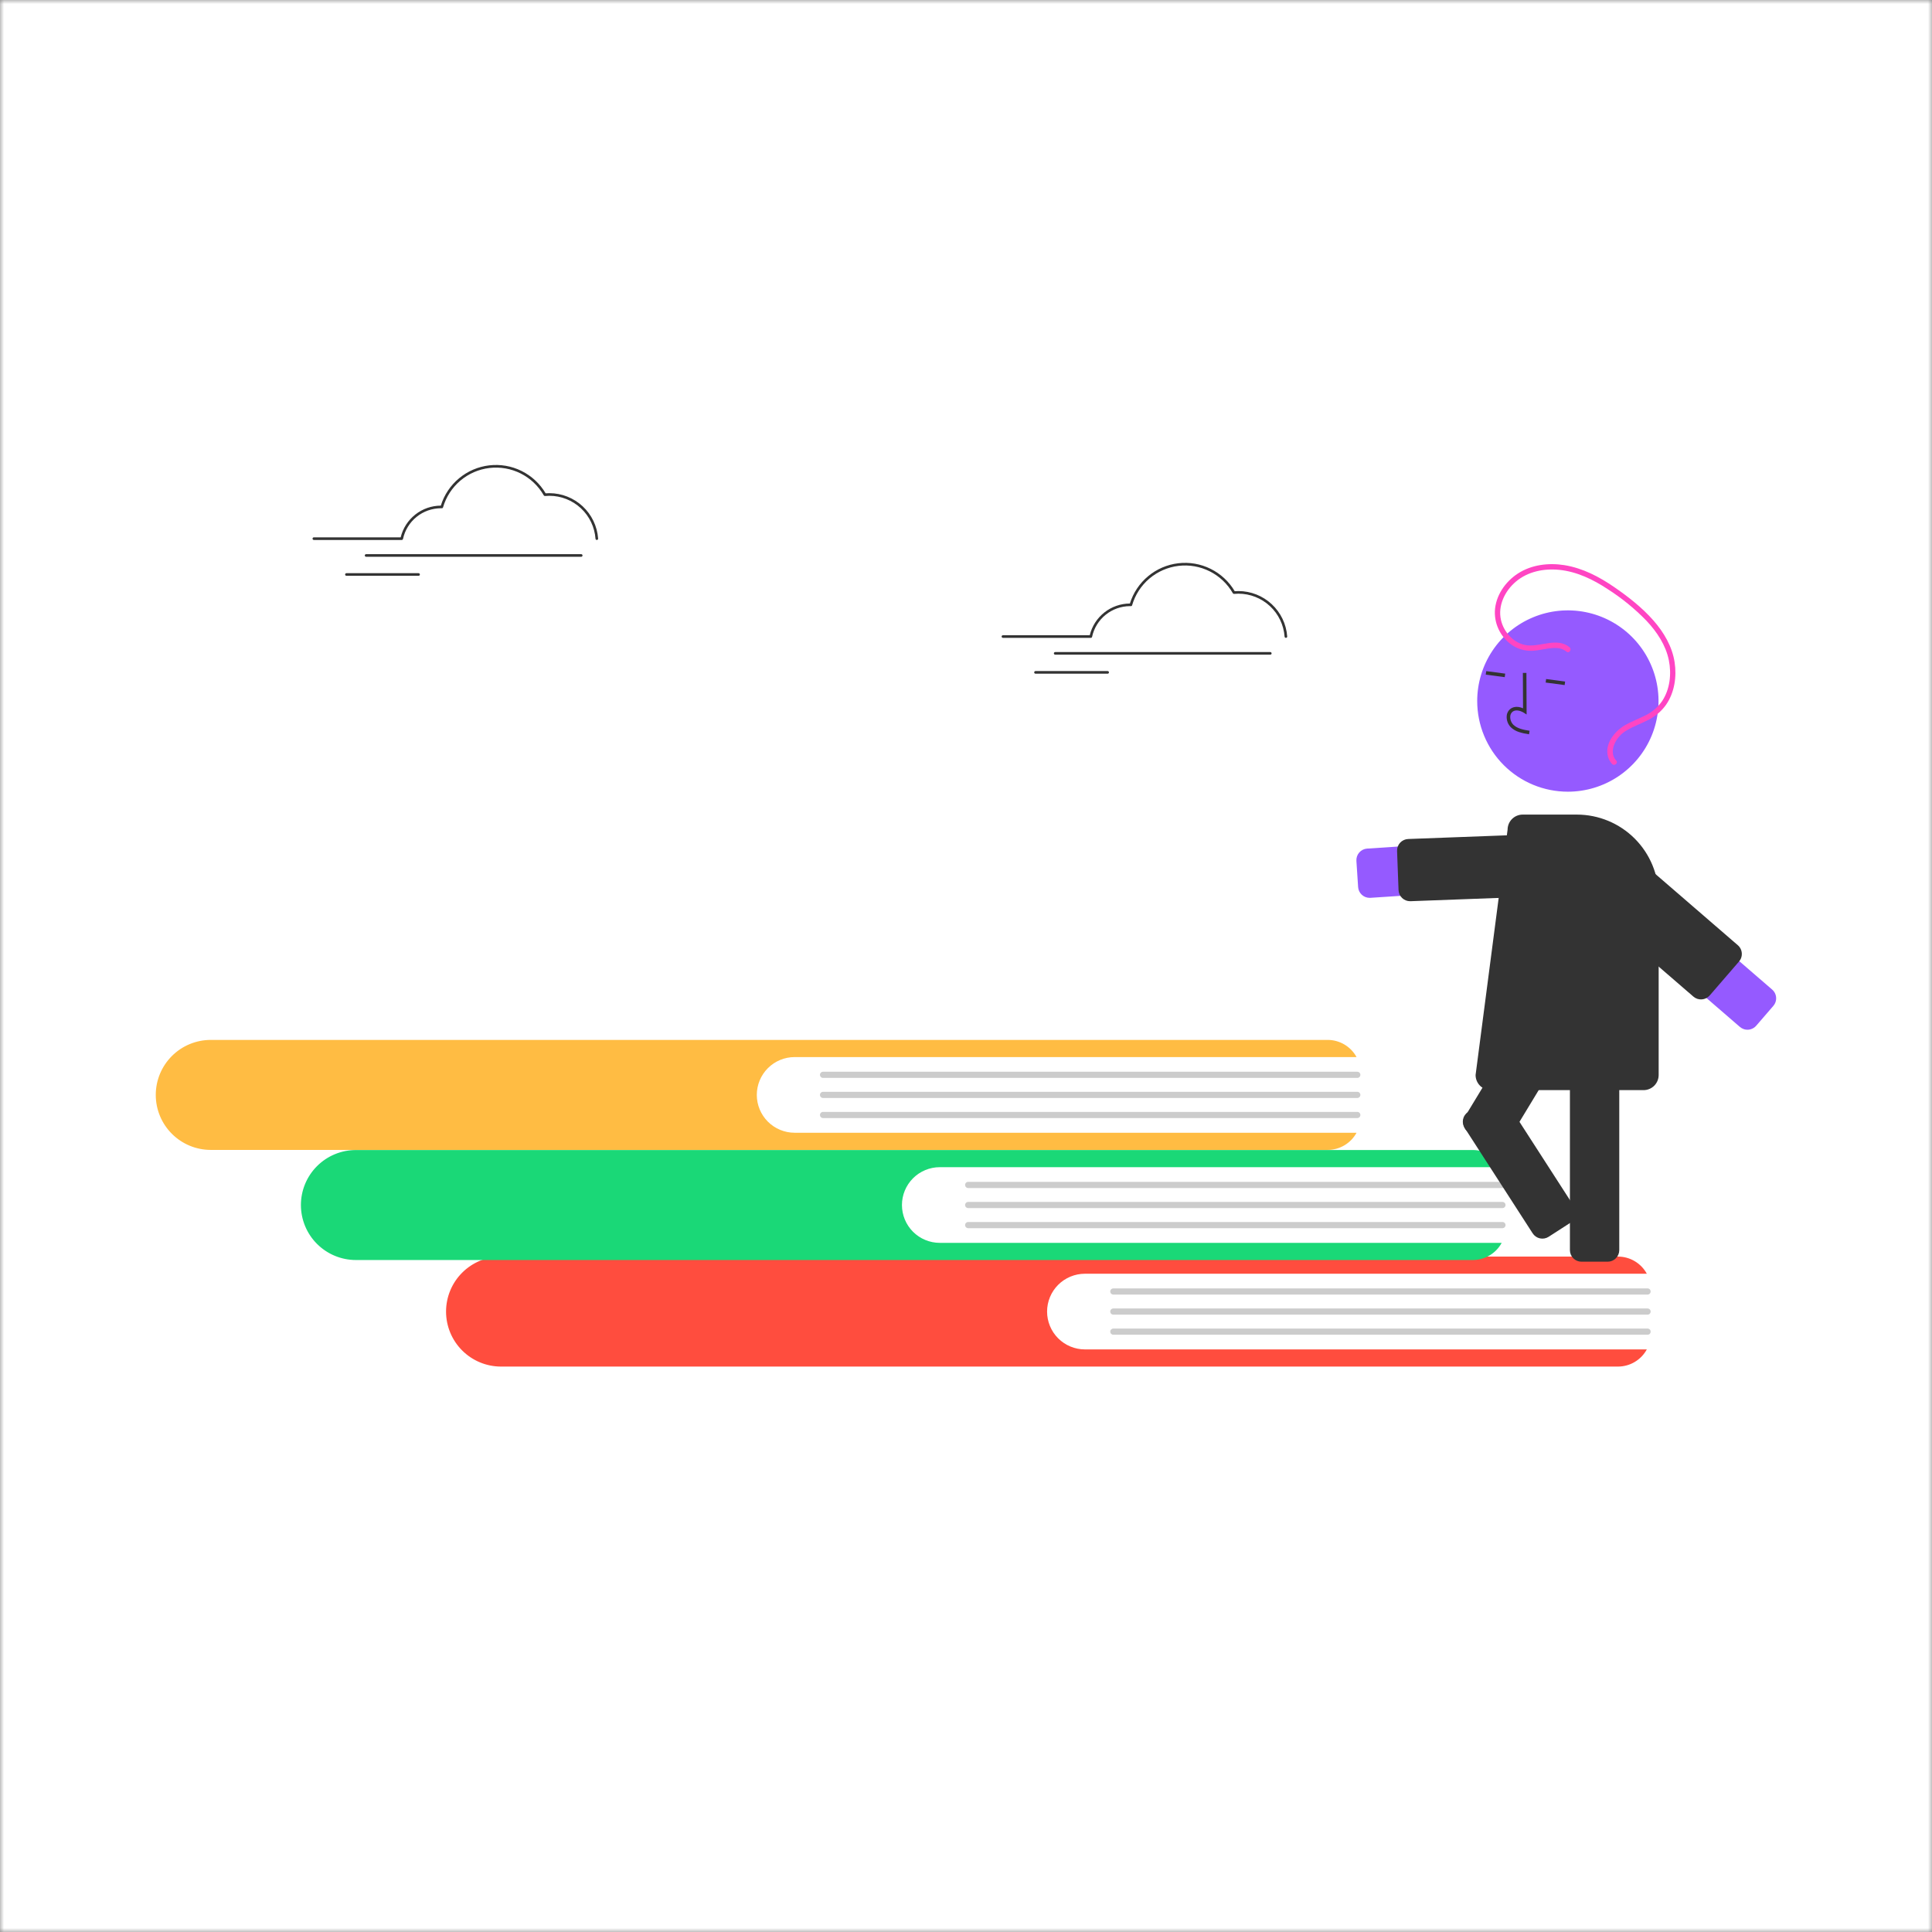 <svg width="250" height="250" viewBox="0 0 250 250" fill="none" xmlns="http://www.w3.org/2000/svg">
<rect x="0" y="0" width="250" height="250" fill="#808080" stroke="none"/>
<g clip-path="url(#clip0_35_471)">
<mask id="mask0_35_471" style="mask-type:luminance" maskUnits="userSpaceOnUse" x="0" y="0" width="250" height="250">
<path d="M250 0H0V250H250V0Z" fill="white"/>
</mask>
<g mask="url(#mask0_35_471)">
<path d="M250 0H0V250H250V0Z" fill="white"/>
<path d="M140.388 174.613C139.09 174.613 137.845 174.097 136.926 173.179C136.008 172.261 135.492 171.016 135.492 169.717C135.492 168.419 136.008 167.173 136.926 166.255C137.845 165.337 139.09 164.821 140.388 164.821H213.098C212.733 164.149 212.193 163.589 211.536 163.198C210.879 162.807 210.129 162.601 209.365 162.601H64.835C62.948 162.601 61.138 163.35 59.803 164.685C58.468 166.02 57.719 167.83 57.719 169.717C57.719 171.605 58.468 173.415 59.803 174.749C61.138 176.084 62.948 176.834 64.835 176.834H209.365C210.129 176.833 210.879 176.627 211.536 176.236C212.193 175.845 212.733 175.285 213.098 174.614L140.388 174.613Z" fill="#FF4D3E"/>
<path d="M213.195 167.518H144.065C143.959 167.518 143.857 167.476 143.783 167.401C143.708 167.326 143.666 167.225 143.666 167.119C143.666 167.013 143.708 166.912 143.783 166.837C143.857 166.762 143.959 166.72 144.065 166.72H213.195C213.247 166.719 213.299 166.73 213.348 166.75C213.396 166.77 213.44 166.799 213.477 166.836C213.551 166.911 213.593 167.013 213.593 167.119C213.593 167.225 213.551 167.326 213.477 167.401C213.44 167.439 213.396 167.468 213.348 167.488C213.299 167.508 213.247 167.518 213.195 167.518Z" fill="#CCCCCC"/>
<path d="M213.195 170.116H144.065C143.959 170.116 143.857 170.074 143.782 169.999C143.707 169.924 143.665 169.822 143.665 169.716C143.665 169.61 143.707 169.509 143.782 169.434C143.857 169.359 143.959 169.316 144.065 169.316H213.195C213.247 169.316 213.3 169.327 213.348 169.347C213.397 169.367 213.441 169.396 213.478 169.434C213.515 169.471 213.544 169.515 213.565 169.563C213.585 169.612 213.595 169.664 213.595 169.716C213.595 169.769 213.585 169.821 213.565 169.869C213.544 169.918 213.515 169.962 213.478 169.999C213.441 170.036 213.397 170.066 213.348 170.086C213.3 170.106 213.247 170.116 213.195 170.116Z" fill="#CCCCCC"/>
<path d="M213.195 172.715H144.065C143.959 172.714 143.858 172.671 143.783 172.597C143.708 172.522 143.666 172.42 143.666 172.314C143.666 172.208 143.708 172.107 143.783 172.032C143.858 171.958 143.959 171.916 144.065 171.915H213.195C213.301 171.915 213.403 171.957 213.478 172.032C213.553 172.107 213.595 172.209 213.595 172.315C213.595 172.421 213.553 172.523 213.478 172.598C213.403 172.673 213.301 172.715 213.195 172.715Z" fill="#CCCCCC"/>
<path d="M121.607 160.825C120.309 160.825 119.064 160.309 118.145 159.391C117.227 158.473 116.712 157.227 116.712 155.929C116.712 154.63 117.227 153.385 118.145 152.467C119.064 151.549 120.309 151.033 121.607 151.033H194.318C193.952 150.362 193.413 149.801 192.755 149.411C192.098 149.02 191.348 148.813 190.583 148.812H46.054C44.167 148.813 42.357 149.562 41.022 150.897C39.687 152.232 38.938 154.042 38.938 155.929C38.938 157.817 39.687 159.627 41.022 160.961C42.357 162.296 44.167 163.046 46.054 163.046H190.583C191.348 163.045 192.098 162.839 192.755 162.448C193.413 162.057 193.952 161.497 194.318 160.825L121.607 160.825Z" fill="#1AD877"/>
<path d="M194.415 153.731H125.283C125.177 153.731 125.075 153.689 125 153.614C124.925 153.538 124.883 153.437 124.883 153.331C124.883 153.225 124.925 153.123 125 153.048C125.075 152.973 125.177 152.931 125.283 152.931H194.415C194.521 152.931 194.623 152.973 194.698 153.048C194.773 153.123 194.815 153.225 194.815 153.331C194.815 153.437 194.773 153.538 194.698 153.614C194.623 153.689 194.521 153.731 194.415 153.731Z" fill="#CCCCCC"/>
<path d="M194.415 156.328H125.283C125.177 156.328 125.075 156.286 125 156.211C124.925 156.136 124.883 156.034 124.883 155.928C124.883 155.822 124.925 155.72 125 155.645C125.075 155.57 125.177 155.528 125.283 155.528H194.415C194.521 155.528 194.623 155.57 194.698 155.645C194.773 155.72 194.815 155.822 194.815 155.928C194.815 156.034 194.773 156.136 194.698 156.211C194.623 156.286 194.521 156.328 194.415 156.328Z" fill="#CCCCCC"/>
<path d="M194.415 158.926H125.283C125.177 158.926 125.075 158.884 125 158.809C124.925 158.734 124.883 158.632 124.883 158.526C124.883 158.42 124.925 158.318 125 158.243C125.075 158.168 125.177 158.126 125.283 158.126H194.415C194.468 158.126 194.52 158.136 194.568 158.156C194.617 158.176 194.661 158.206 194.698 158.243C194.736 158.28 194.765 158.324 194.785 158.373C194.806 158.421 194.816 158.473 194.816 158.526C194.816 158.579 194.806 158.631 194.785 158.679C194.765 158.728 194.736 158.772 194.698 158.809C194.661 158.846 194.617 158.876 194.568 158.896C194.52 158.916 194.468 158.926 194.415 158.926Z" fill="#CCCCCC"/>
<path d="M102.826 146.577C101.528 146.577 100.282 146.061 99.364 145.143C98.446 144.225 97.93 142.979 97.93 141.681C97.93 140.382 98.446 139.137 99.364 138.219C100.282 137.301 101.528 136.785 102.826 136.785H175.537C175.171 136.114 174.631 135.553 173.974 135.162C173.317 134.772 172.566 134.565 171.802 134.564H27.273C25.386 134.564 23.575 135.314 22.241 136.649C20.906 137.984 20.156 139.794 20.156 141.681C20.156 143.569 20.906 145.379 22.241 146.713C23.575 148.048 25.386 148.798 27.273 148.798H171.802C172.566 148.797 173.317 148.591 173.974 148.2C174.631 147.809 175.171 147.249 175.537 146.577L102.826 146.577Z" fill="#FFBC43"/>
<path d="M175.633 139.483H106.503C106.396 139.483 106.295 139.44 106.22 139.365C106.145 139.29 106.103 139.189 106.103 139.083C106.103 138.977 106.145 138.875 106.22 138.8C106.295 138.725 106.396 138.683 106.503 138.683H175.633C175.739 138.683 175.841 138.725 175.916 138.8C175.991 138.875 176.033 138.977 176.033 139.083C176.033 139.189 175.991 139.29 175.916 139.365C175.841 139.44 175.739 139.483 175.633 139.483Z" fill="#CCCCCC"/>
<path d="M175.633 142.08H106.503C106.396 142.08 106.295 142.038 106.22 141.963C106.145 141.888 106.103 141.786 106.103 141.68C106.103 141.574 106.145 141.472 106.22 141.397C106.295 141.322 106.396 141.28 106.503 141.28H175.633C175.686 141.28 175.738 141.291 175.787 141.311C175.835 141.331 175.878 141.36 175.915 141.397C175.953 141.434 175.982 141.478 176.002 141.527C176.023 141.575 176.033 141.627 176.033 141.68C176.033 141.732 176.023 141.784 176.002 141.833C175.982 141.882 175.953 141.926 175.915 141.962C175.879 142 175.835 142.029 175.787 142.049C175.738 142.069 175.686 142.08 175.633 142.08V142.08Z" fill="#CCCCCC"/>
<path d="M175.633 144.678H106.503C106.396 144.678 106.295 144.636 106.22 144.561C106.145 144.486 106.103 144.384 106.103 144.278C106.103 144.172 106.145 144.07 106.22 143.995C106.295 143.92 106.396 143.878 106.503 143.878H175.633C175.686 143.878 175.738 143.888 175.787 143.908C175.835 143.928 175.879 143.958 175.915 143.995C175.953 144.032 175.982 144.076 176.002 144.125C176.023 144.173 176.033 144.225 176.033 144.278C176.033 144.33 176.023 144.382 176.002 144.431C175.982 144.479 175.953 144.523 175.915 144.56C175.878 144.597 175.835 144.627 175.787 144.647C175.738 144.667 175.686 144.677 175.633 144.677V144.678Z" fill="#CCCCCC"/>
<path d="M177.23 116.181C176.851 116.181 176.485 116.036 176.209 115.777C175.932 115.517 175.764 115.162 175.74 114.783L175.518 111.396C175.493 111 175.625 110.61 175.886 110.312C176.147 110.014 176.516 109.832 176.912 109.806L203.452 108.067C204.297 108.012 205.129 108.295 205.766 108.853C206.402 109.412 206.791 110.2 206.846 111.045C206.901 111.89 206.619 112.722 206.06 113.359C205.502 113.996 204.713 114.384 203.868 114.44L177.33 116.178C177.297 116.18 177.263 116.181 177.23 116.181Z" fill="#955AFF"/>
<path d="M182.463 116.616C182.077 116.616 181.705 116.466 181.427 116.197C181.148 115.929 180.985 115.563 180.97 115.177L180.78 110.117C180.766 109.72 180.909 109.335 181.178 109.044C181.448 108.753 181.822 108.582 182.218 108.567L204.042 107.75C204.238 107.743 204.434 107.774 204.618 107.842C204.802 107.911 204.971 108.014 205.115 108.148C205.259 108.282 205.375 108.442 205.457 108.621C205.539 108.799 205.584 108.992 205.592 109.188L205.782 114.249C205.796 114.645 205.653 115.031 205.383 115.321C205.113 115.612 204.739 115.784 204.343 115.799L182.518 116.616C182.5 116.616 182.482 116.616 182.463 116.616Z" fill="#333333"/>
<path d="M208.037 163.263H204.642C204.245 163.263 203.865 163.105 203.585 162.825C203.305 162.544 203.147 162.164 203.147 161.768V133.471C203.147 133.074 203.305 132.694 203.585 132.414C203.865 132.134 204.245 131.976 204.642 131.976H208.037C208.433 131.976 208.813 132.134 209.093 132.414C209.374 132.694 209.531 133.074 209.532 133.471V161.768C209.531 162.164 209.374 162.544 209.093 162.825C208.813 163.105 208.433 163.263 208.037 163.263Z" fill="#333333"/>
<path d="M192.968 148.305L190.065 146.546C189.727 146.339 189.484 146.007 189.39 145.623C189.296 145.238 189.357 144.831 189.562 144.492L204.228 120.293C204.434 119.954 204.766 119.711 205.151 119.616C205.536 119.522 205.942 119.584 206.282 119.789L209.185 121.549C209.523 121.756 209.766 122.088 209.86 122.472C209.954 122.857 209.893 123.264 209.688 123.603L195.022 147.802C194.816 148.141 194.484 148.384 194.099 148.479C193.714 148.573 193.307 148.511 192.968 148.305Z" fill="#333333"/>
<path d="M202.88 102.445C205.2 102.445 207.469 101.757 209.398 100.468C211.328 99.18 212.832 97.347 213.72 95.204C214.608 93.06 214.841 90.701 214.388 88.425C213.936 86.15 212.818 84.059 211.178 82.418C209.537 80.777 207.447 79.66 205.171 79.207C202.895 78.754 200.536 78.986 198.393 79.874C196.249 80.762 194.416 82.266 193.127 84.195C191.838 86.124 191.15 88.393 191.15 90.713C191.15 92.254 191.453 93.779 192.043 95.202C192.632 96.626 193.496 97.919 194.585 99.008C195.675 100.098 196.968 100.962 198.391 101.552C199.814 102.141 201.34 102.445 202.88 102.445Z" fill="#955AFF"/>
<path d="M196.532 94.719C196.154 94.595 195.807 94.391 195.515 94.122C195.322 93.93 195.173 93.698 195.078 93.442C194.984 93.186 194.946 92.913 194.968 92.641C194.981 92.448 195.038 92.26 195.135 92.091C195.232 91.923 195.366 91.78 195.528 91.672C195.948 91.403 196.508 91.402 197.08 91.654L197.058 87.074L197.518 87.072L197.543 92.456L197.188 92.233C196.778 91.975 196.192 91.793 195.777 92.059C195.674 92.129 195.589 92.222 195.528 92.331C195.468 92.439 195.433 92.56 195.427 92.684C195.412 92.887 195.44 93.09 195.51 93.281C195.58 93.472 195.69 93.645 195.833 93.789C196.342 94.274 197.082 94.426 197.927 94.561L197.855 95.016C197.406 94.956 196.963 94.857 196.532 94.718V94.719Z" fill="#333333"/>
<path d="M192.317 86.843L192.257 87.299L194.712 87.623L194.773 87.167L192.317 86.843Z" fill="#333333"/>
<path d="M200.068 87.866L200.008 88.322L202.465 88.647L202.525 88.191L200.068 87.866Z" fill="#333333"/>
<path d="M212.675 141.063H192.895C192.377 141.063 191.88 140.856 191.513 140.49C191.147 140.123 190.941 139.626 190.94 139.108L195.082 107.349C195.085 106.833 195.292 106.339 195.658 105.976C196.024 105.612 196.519 105.408 197.035 105.408H204.055C206.859 105.412 209.547 106.528 211.529 108.51C213.511 110.493 214.627 113.181 214.63 115.985V139.108C214.629 139.626 214.423 140.123 214.057 140.49C213.69 140.856 213.193 141.063 212.675 141.063Z" fill="#333333"/>
<path d="M229.693 128.548C229.816 128.81 229.86 129.101 229.82 129.387C229.78 129.673 229.659 129.942 229.47 130.16L227.252 132.729C227.058 132.953 226.803 133.114 226.518 133.193C226.233 133.272 225.931 133.264 225.65 133.171C225.464 133.109 225.291 133.011 225.142 132.883L205.017 115.493C204.696 115.22 204.432 114.886 204.241 114.511C204.05 114.136 203.935 113.726 203.903 113.306C203.871 112.886 203.922 112.464 204.054 112.064C204.186 111.663 204.395 111.293 204.671 110.975C204.946 110.656 205.282 110.395 205.659 110.206C206.035 110.018 206.446 109.906 206.866 109.877C207.286 109.848 207.708 109.902 208.107 110.037C208.506 110.171 208.875 110.384 209.192 110.661L229.317 128.051C229.475 128.189 229.604 128.358 229.693 128.548Z" fill="#955AFF"/>
<path d="M225.252 122.809C225.374 123.071 225.418 123.362 225.378 123.648C225.339 123.934 225.217 124.203 225.028 124.421L221.238 128.809C220.979 129.109 220.611 129.294 220.215 129.322C219.82 129.351 219.429 129.222 219.128 128.963L202.603 114.683C202.455 114.554 202.333 114.398 202.245 114.223C202.157 114.047 202.104 113.856 202.09 113.66C202.076 113.464 202.1 113.268 202.162 113.081C202.223 112.895 202.321 112.722 202.45 112.574L206.24 108.186C206.433 107.962 206.689 107.8 206.974 107.722C207.259 107.643 207.561 107.651 207.842 107.744C208.028 107.805 208.2 107.903 208.348 108.032L224.875 122.311C225.034 122.449 225.162 122.618 225.252 122.809V122.809Z" fill="#333333"/>
<path d="M203.1 83.755C201.532 82.457 199.435 83.684 197.663 83.51C195.967 83.343 194.6 81.85 194.228 80.243C193.795 78.369 194.735 76.464 196.153 75.263C197.705 73.948 199.79 73.539 201.777 73.74C204.053 73.969 206.15 74.988 208.038 76.234C209.86 77.398 211.542 78.769 213.048 80.319C214.398 81.755 215.552 83.475 215.947 85.433C216.307 87.214 216.097 89.198 215.068 90.732C214.523 91.518 213.785 92.151 212.923 92.568C212.027 93.03 211.067 93.366 210.2 93.886C208.888 94.671 207.628 96.272 208.075 97.904C208.171 98.261 208.353 98.588 208.605 98.858C208.908 99.182 209.435 98.737 209.132 98.412C208.598 97.841 208.603 97.067 208.87 96.369C209.186 95.582 209.76 94.925 210.498 94.508C211.407 93.966 212.413 93.622 213.345 93.126C214.238 92.673 215.008 92.01 215.588 91.194C216.685 89.607 216.983 87.563 216.693 85.683C216.378 83.648 215.295 81.815 213.952 80.287C212.49 78.624 210.707 77.226 208.888 75.975C206.938 74.632 204.788 73.507 202.428 73.129C200.382 72.803 198.175 73.07 196.412 74.215C194.767 75.285 193.523 77.094 193.435 79.091C193.406 80 193.62 80.9 194.055 81.698C194.49 82.496 195.13 83.164 195.908 83.632C196.707 84.09 197.628 84.285 198.543 84.191C199.522 84.109 200.498 83.79 201.485 83.855C201.932 83.874 202.361 84.038 202.707 84.322C203.048 84.605 203.44 84.036 203.1 83.755V83.755Z" fill="#FF45C3"/>
<path d="M189.307 144.901L189.322 144.823C189.363 144.631 189.441 144.449 189.553 144.288C189.665 144.126 189.808 143.988 189.973 143.882L192.825 142.042C193.158 141.827 193.563 141.754 193.951 141.837C194.338 141.921 194.677 142.155 194.892 142.488L203.692 156.134C203.906 156.467 203.98 156.872 203.897 157.259C203.813 157.646 203.579 157.985 203.247 158.2L200.393 160.04C200.06 160.255 199.655 160.328 199.268 160.245C198.88 160.161 198.542 159.927 198.327 159.594L189.527 145.949C189.325 145.639 189.247 145.265 189.307 144.901V144.901Z" fill="#333333"/>
<path d="M77.228 69.871C77.185 69.871 77.143 69.855 77.112 69.826C77.08 69.796 77.061 69.756 77.058 69.713C76.947 68.206 76.271 66.795 75.165 65.764C74.058 64.734 72.604 64.159 71.092 64.155C70.911 64.155 70.721 64.164 70.527 64.183C70.494 64.186 70.462 64.179 70.433 64.164C70.404 64.149 70.38 64.126 70.364 64.098C69.669 62.883 68.632 61.899 67.382 61.269C66.132 60.639 64.724 60.392 63.334 60.557C61.944 60.722 60.633 61.293 59.565 62.198C58.498 63.104 57.72 64.303 57.33 65.648C57.32 65.684 57.298 65.716 57.268 65.738C57.238 65.76 57.201 65.771 57.163 65.77L57.118 65.769C57.095 65.769 57.071 65.767 57.048 65.767C55.901 65.771 54.79 66.167 53.899 66.888C53.008 67.61 52.391 68.615 52.149 69.736C52.141 69.775 52.12 69.809 52.09 69.833C52.059 69.858 52.022 69.871 51.983 69.871H40.612C40.568 69.871 40.524 69.853 40.492 69.821C40.461 69.79 40.443 69.746 40.443 69.701C40.443 69.656 40.461 69.613 40.492 69.581C40.524 69.549 40.568 69.532 40.612 69.532H51.847C52.13 68.365 52.795 67.328 53.737 66.584C54.678 65.84 55.842 65.433 57.042 65.428C57.469 64.046 58.288 62.818 59.4 61.893C60.512 60.968 61.868 60.386 63.305 60.217C64.741 60.048 66.196 60.3 67.492 60.943C68.787 61.585 69.869 62.59 70.605 63.835C70.771 63.822 70.935 63.816 71.093 63.816C72.69 63.82 74.228 64.427 75.397 65.516C76.566 66.606 77.28 68.096 77.397 69.689C77.399 69.712 77.396 69.734 77.389 69.755C77.382 69.776 77.371 69.796 77.356 69.813C77.342 69.829 77.324 69.843 77.304 69.853C77.284 69.863 77.262 69.869 77.24 69.871L77.228 69.871Z" fill="#333333"/>
<path d="M75.208 72.047H47.373C47.328 72.047 47.285 72.03 47.253 71.998C47.221 71.966 47.203 71.923 47.203 71.878C47.203 71.833 47.221 71.79 47.253 71.758C47.285 71.726 47.328 71.708 47.373 71.708H75.208C75.253 71.708 75.296 71.726 75.328 71.758C75.36 71.79 75.378 71.833 75.378 71.878C75.378 71.923 75.36 71.966 75.328 71.998C75.296 72.03 75.253 72.047 75.208 72.047Z" fill="#333333"/>
<path d="M54.163 74.508H44.828C44.782 74.508 44.739 74.491 44.707 74.459C44.676 74.427 44.658 74.384 44.658 74.339C44.658 74.294 44.676 74.251 44.707 74.219C44.739 74.187 44.782 74.169 44.828 74.169H54.163C54.208 74.169 54.251 74.187 54.282 74.219C54.314 74.251 54.332 74.294 54.332 74.339C54.332 74.384 54.314 74.427 54.282 74.459C54.251 74.491 54.208 74.508 54.163 74.508Z" fill="#333333"/>
<path d="M166.394 82.538C166.351 82.538 166.31 82.522 166.278 82.493C166.247 82.463 166.228 82.423 166.225 82.38C166.114 80.873 165.438 79.462 164.331 78.431C163.225 77.401 161.77 76.826 160.258 76.822C160.077 76.822 159.887 76.831 159.693 76.85C159.661 76.853 159.628 76.846 159.599 76.831C159.57 76.816 159.546 76.793 159.53 76.765C158.836 75.549 157.798 74.566 156.548 73.936C155.298 73.306 153.89 73.058 152.5 73.224C151.11 73.389 149.8 73.96 148.732 74.865C147.664 75.771 146.887 76.971 146.497 78.315C146.487 78.351 146.465 78.382 146.434 78.405C146.404 78.427 146.368 78.438 146.33 78.437L146.285 78.436C146.261 78.436 146.238 78.434 146.214 78.434C145.068 78.438 143.956 78.834 143.065 79.555C142.174 80.277 141.557 81.282 141.316 82.403C141.308 82.442 141.287 82.476 141.256 82.5C141.226 82.525 141.188 82.538 141.149 82.538H129.779C129.734 82.538 129.691 82.52 129.659 82.488C129.627 82.457 129.609 82.413 129.609 82.368C129.609 82.323 129.627 82.28 129.659 82.248C129.691 82.216 129.734 82.199 129.779 82.199H141.014C141.297 81.032 141.962 79.995 142.904 79.251C143.845 78.507 145.009 78.1 146.209 78.095C146.636 76.713 147.455 75.485 148.567 74.56C149.678 73.635 151.035 73.053 152.471 72.884C153.908 72.715 155.362 72.967 156.658 73.61C157.954 74.252 159.036 75.257 159.771 76.502C159.938 76.489 160.102 76.483 160.259 76.483C161.857 76.487 163.394 77.094 164.563 78.183C165.732 79.273 166.447 80.763 166.564 82.356C166.566 82.379 166.563 82.401 166.556 82.422C166.549 82.443 166.538 82.463 166.523 82.48C166.508 82.496 166.49 82.51 166.471 82.52C166.451 82.53 166.429 82.536 166.407 82.538L166.394 82.538Z" fill="#333333"/>
<path d="M164.375 84.715H136.54C136.495 84.715 136.452 84.697 136.42 84.665C136.388 84.633 136.37 84.59 136.37 84.545C136.37 84.5 136.388 84.457 136.42 84.425C136.452 84.393 136.495 84.375 136.54 84.375H164.375C164.42 84.375 164.463 84.393 164.495 84.425C164.527 84.457 164.545 84.5 164.545 84.545C164.545 84.59 164.527 84.633 164.495 84.665C164.463 84.697 164.42 84.715 164.375 84.715Z" fill="#333333"/>
<path d="M143.329 87.175H133.994C133.949 87.175 133.906 87.158 133.874 87.126C133.842 87.094 133.824 87.051 133.824 87.006C133.824 86.961 133.842 86.918 133.874 86.886C133.906 86.854 133.949 86.836 133.994 86.836H143.329C143.374 86.836 143.417 86.854 143.449 86.886C143.481 86.918 143.499 86.961 143.499 87.006C143.499 87.051 143.481 87.094 143.449 87.126C143.417 87.158 143.374 87.175 143.329 87.175Z" fill="#333333"/>
</g>
</g>
<defs>
<clipPath id="clip0_35_471">
<rect width="250" height="250" fill="white"/>
</clipPath>
</defs>
</svg>
